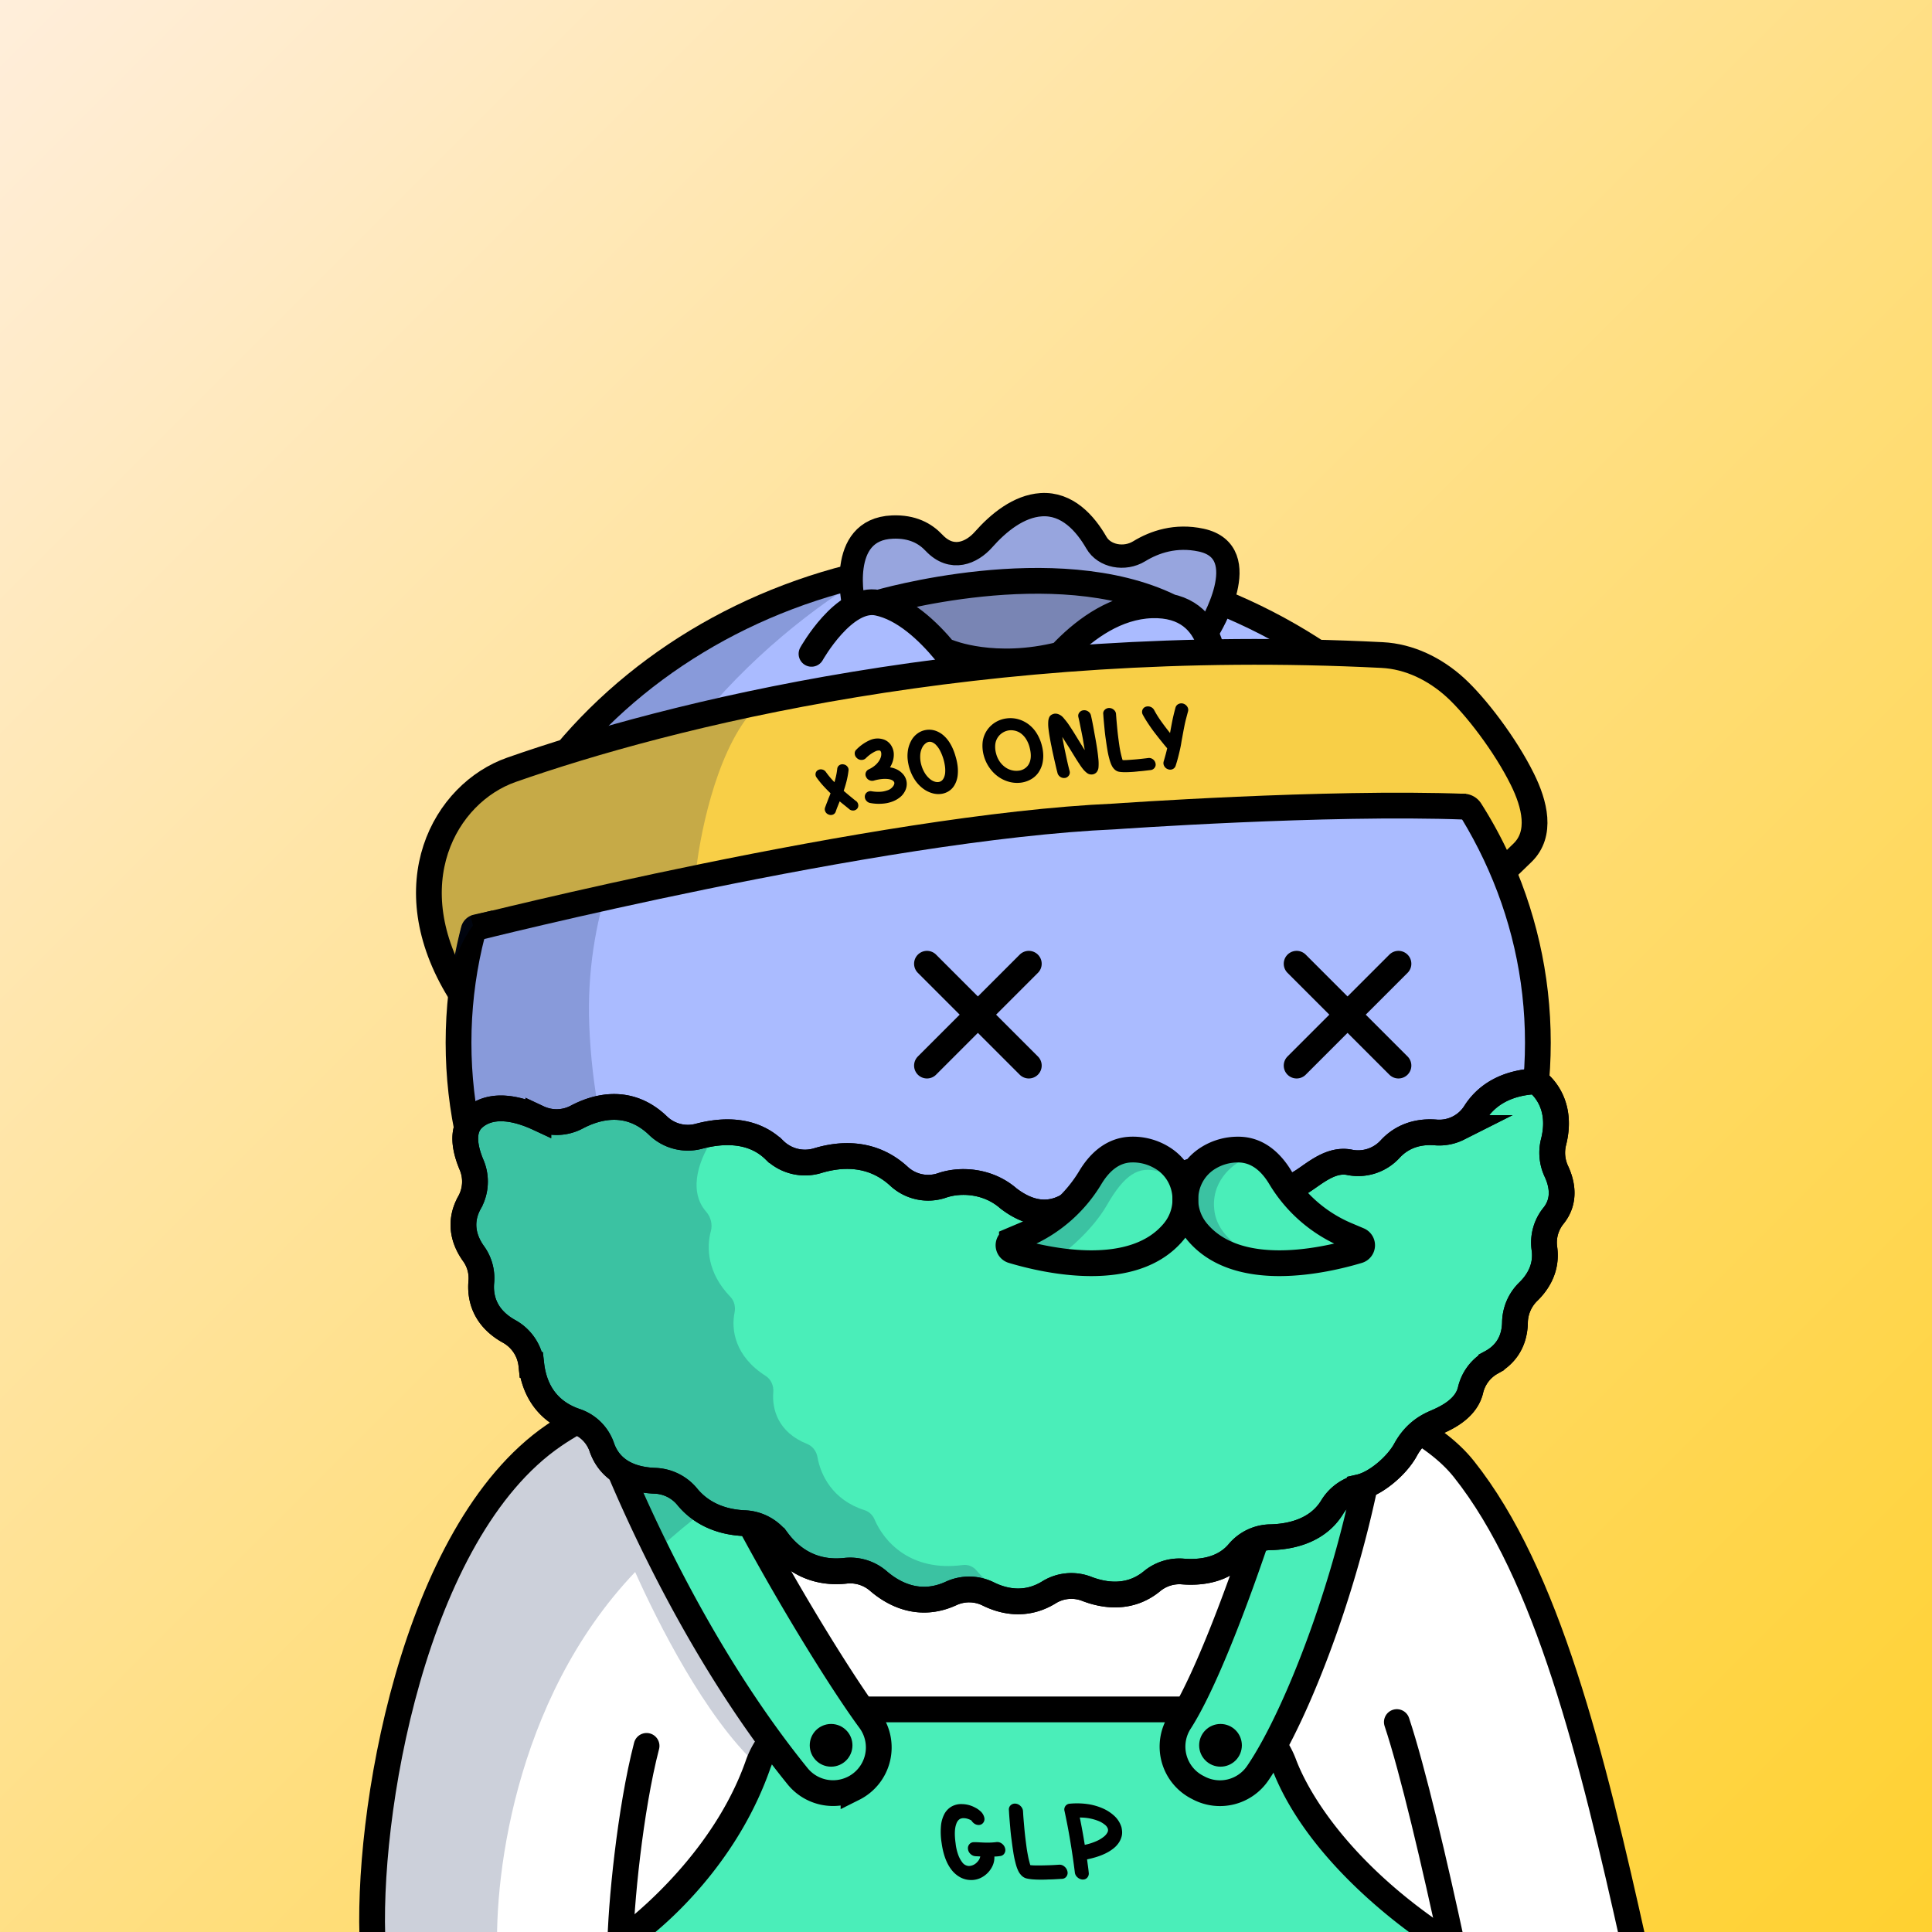 <svg
      xmlns="http://www.w3.org/2000/svg"
      preserveAspectRatio="xMidYMin meet"
      fill="none"
      viewBox="0 0 1500 1500"
    >
      <rect x="0" y="0" width="1500" height="1500" fill="#333333" stroke="none"/>
      <g>
      <path fill="url(#prefix__paint0_linear_53_28789)" d="M0 0h1500v1500H0z"/><defs><linearGradient id="prefix__paint0_linear_53_28789" x1="1500" y1="1500" x2="0" y2="0" gradientUnits="userSpaceOnUse"><stop stop-color="#FFD130"/><stop offset="1" stop-color="#FFEEDB"/></linearGradient></defs>
      <g clip-path="url(#prefix__clip0_53_28546)"><path d="M1263 1500H289.33l3.73-66.49 22.17-107.35L350 1210.5l64.5-87s17.71-5.24 49.5-22c0-15.48-3.27-11.17 5.5-3.5 9.18-4.83 18.47-7.58 29.94-13H503c6.96-3.29 10.74-4.62 18.5-8 64.69-28.13 216.5-36 216.5-36s154.86-8.26 305 43c6.21 2.12 35.41 17.63 41.5 20 145.5 76.5 178.5 396 178.5 396z" fill="#fff"/><path d="M1120.22 1500H492.75l63.3-66.84 42-80.49.34-.65L509 1201.57l-38-89.15-2.66-6.25-.73-1.69c-.002-.04-3.113-4.44-3.11-4.48l31-14 10-2.5 24.5-9 28.59 59.88v.08l86.22 157.7c.06.1.13.19.18.28l24.2 34.72h246.5l21-28.57 10-13.56 17.21-55.83 22.47-72.91v-.09l21.63-69.7 25-10.44 36.5 20.94-5.33 7.99-1.69 9.53-10.23 57.79-8.9 50.24-13.5 33.18-40.28 99.07-.9 2.21-1.4 3.44 52.71 77.83 70.33 54 4.43 3.39 5.48 4.33z" fill="#4AEEB9"/><path d="M468.001 1094c149.6-59.6 294-54.83 347.5-45-60.865 12.72-204.146 61.06-305.043 154.5L593.5 1345l-5.5 25.5c-40.4-37.2-77.581-111.33-94.871-150-95.084 99.83-110.861 243.43-106.627 304l-99.502-13c-1.6-110.8 39-247.5 59.5-302l39.501-52.5 15.5-20.5 66.5-42.5z" fill="#001647" fill-opacity=".2"/><path d="M780.324 1434.93c.215.68.279 1.39.189 2.09-.09.7-.333 1.38-.711 1.97a4.278 4.278 0 01-1.424 1.42c-.58.36-1.235.57-1.912.63-.757.12-1.502.2-2.246.27-.744.06-1.467.09-2.188.1.099 2.27-.294 4.53-1.151 6.63a19.416 19.416 0 01-9.795 10.12 17.29 17.29 0 01-7.084 1.5l-.41-.02c-2.76-.04-5.47-.74-7.908-2.03a21.42 21.42 0 01-6.727-5.66c-3.997-4.99-6.622-11.99-7.875-21-.726-4.47-.893-9-.499-13.51a24.64 24.64 0 012.899-9.57c.714-1.2 1.591-2.3 2.606-3.26.99-.94 2.112-1.74 3.331-2.35 1.077-.53 2.213-.94 3.384-1.2 1.232-.29 2.498-.41 3.762-.36 3.633 0 7.21.91 10.402 2.64 1.451.7 2.796 1.6 3.992 2.67a9.443 9.443 0 013.296 5.4c.137.67.122 1.37-.045 2.05-.167.67-.481 1.3-.92 1.83-.418.52-.949.94-1.553 1.22-.605.28-1.266.42-1.932.4a5.734 5.734 0 01-3.234-.99 7.929 7.929 0 01-2.388-2.52c-.482-.29-.981-.54-1.494-.76-.671-.28-1.362-.52-2.068-.7-.778-.2-1.575-.3-2.377-.32a6.71 6.71 0 00-2.432.39c-1.606.68-2.761 2.15-3.464 4.4-1.183 3.39-1.326 8.28-.43 14.68a37.867 37.867 0 002.337 9.78c.712 1.8 1.665 3.49 2.833 5.03a6.705 6.705 0 002.228 2.01c.884.49 1.867.78 2.876.84a8.833 8.833 0 003.568-.85 8.891 8.891 0 002.932-2.2 8.48 8.48 0 002.39-4.36c-.56-.02-1.119-.05-1.678-.08-.56-.03-1.109-.05-1.668-.08a6.018 6.018 0 01-4.084-1.63 6.088 6.088 0 01-2.118-3.92c-.1-.67-.056-1.35.13-2 .186-.64.51-1.25.948-1.76.422-.51.955-.92 1.559-1.19a4.407 4.407 0 011.925-.4l.09.01c.881-.01 1.731 0 2.541.02.81.02 1.598.08 2.387.12 1.998.1 3.886.2 5.799.18 2.246 0 4.489-.14 6.719-.42a5.77 5.77 0 014.167 1.16 6.41 6.41 0 012.525 3.58zM809.785 1459.36a102.9 102.9 0 01-5.583-.08c-1.508-.08-2.746-.14-3.711-.28-.964-.14-1.721-.21-2.266-.33-.545-.12-.942-.19-1.169-.25a7.588 7.588 0 01-2.101-.83 8.992 8.992 0 01-2.468-2.12 12.745 12.745 0 01-1.998-3.1c-.455-.98-.853-1.98-1.193-3a44.13 44.13 0 01-1.044-3.75 74.323 74.323 0 01-1.503-7.43c-.45-2.81-.894-5.96-1.331-9.46-.408-2.92-.731-5.76-.967-8.52l-.633-7.39c-.173-2.17-.295-3.94-.376-5.32-.082-1.38-.125-2.13-.139-2.24-.078-.67.004-1.35.239-1.98.235-.63.617-1.2 1.113-1.66a4.736 4.736 0 011.768-1.06c.659-.23 1.359-.3 2.051-.23 1.532.16 2.954.87 3.996 2a6.02 6.02 0 011.805 3.97c-.003.06.039.63.104 1.73.065 1.11.162 2.57.312 4.4.149 1.83.334 3.94.545 6.33.211 2.39.46 4.85.754 7.39.36 3.02.713 5.79 1.05 8.27.337 2.48.767 4.7 1.14 6.66.373 1.97.744 3.36 1.038 4.48.295 1.13.523 1.97.725 2.53 1.549.17 3.107.24 4.665.23 1.851.02 3.804.01 5.849-.04 2.045-.04 4.09-.1 6.127-.19s3.895-.21 5.604-.33a5.665 5.665 0 014.118 1.33 6.675 6.675 0 012.425 3.79 4.711 4.711 0 01-.708 3.97c-.381.55-.88 1-1.462 1.33-.582.32-1.23.51-1.896.55l-1.004.04-2.39.15-3.383.19c-1.265.05-2.609.1-4.011.11-.773.05-1.486.08-2.147.09l-1.945.05zM840.538 1459.28a6.535 6.535 0 01-4.065-1.79 5.791 5.791 0 01-1.988-3.91c-.954-7.66-2.111-15.6-3.47-23.82a472.115 472.115 0 00-4.511-23.63 4.549 4.549 0 01.676-3.91c.387-.54.89-.98 1.473-1.3a4.33 4.33 0 011.892-.53c4.573-.44 9.182-.35 13.733.28 4.108.57 8.118 1.7 11.918 3.36a32.179 32.179 0 019.085 5.94 19.763 19.763 0 015.451 8.77c.22 1.02.372 2.07.456 3.11.099 1.34-.025 2.69-.369 3.99a16.03 16.03 0 01-1.988 4.54 19.016 19.016 0 01-4.237 4.66c-4.718 3.86-11.585 6.72-20.602 8.57.224 1.74.448 3.47.693 5.19.245 1.71.441 3.41.597 5.1a4.758 4.758 0 01-1.029 3.77c-.412.51-.937.92-1.535 1.2-.597.27-1.25.41-1.908.39l-.272.02zm-2.187-48.16a467.926 467.926 0 013.85 21.21 45.103 45.103 0 009.535-3.09c1.84-.84 3.573-1.9 5.164-3.15a10.464 10.464 0 002.779-3.15 3.927 3.927 0 00.499-2.98 6.65 6.65 0 00-2.294-3.19 18.776 18.776 0 00-4.734-2.85 38.087 38.087 0 00-14.8-2.78l.001-.02zM1122.41 1495.71l-2.72 4-2.86 4.25h-17.5c-39.37-28.33-90.91-75.45-111.93-131.12a55.169 55.169 0 00-3.61-7.72c-.66-1.18-1.36-2.32-2.1-3.44l6.48-4.3.45-.3 9.73-6.46a75.56 75.56 0 017.76 15.16c11.29 29.89 43.29 78.46 107.78 124 2.74 2 5.58 3.98 8.52 5.93z" fill="#000"/><path d="M669.16 1327.18h252.95" stroke="#000" stroke-width="20" stroke-miterlimit="10"/><path d="M605.91 1358.65c-.44.57-.86 1.15-1.27 1.74a53.595 53.595 0 00-6.74 13.12c-23 65.59-68.45 109.28-89 126.49l-21.15 3-5.79-8.16c.12-.09 2.66-1.91 6.85-5.38 17.35-14.29 68.14-59.52 90.22-122.56a73.51 73.51 0 0111-20.38l8.06 6.15 1.88 1.43 5.94 4.55z" fill="#000"/><path d="M465.53 1102.37s54.7 154.47 153.72 276.69a35.46 35.46 0 0020.062 12.32c7.895 1.7 16.135.66 23.358-2.95a35.406 35.406 0 0011.903-9.66 35.46 35.46 0 006.988-29.11 35.456 35.456 0 00-6.221-14.01c-32.71-44.41-111.58-175.36-143.84-260.15M1010.94 1078.69c-26.5 97.87-68.13 216.54-94.92 258.09a35.487 35.487 0 00-4.498 28.38 35.485 35.485 0 0017.988 22.4l1.37.71c7.688 3.98 16.565 5 24.959 2.89a35.516 35.516 0 0020.611-14.37c31.17-45.55 77.27-163 92.71-277.8" stroke="#000" stroke-width="20" stroke-miterlimit="10"/><path d="M645.26 1371.64c9.157 0 16.58-7.42 16.58-16.58 0-9.16-7.423-16.58-16.58-16.58-9.157 0-16.58 7.42-16.58 16.58 0 9.16 7.423 16.58 16.58 16.58zM947.6 1371.64c9.157 0 16.58-7.42 16.58-16.58 0-9.16-7.423-16.58-16.58-16.58-9.157 0-16.58 7.42-16.58 16.58 0 9.16 7.423 16.58 16.58 16.58z" fill="#000"/><path d="M289.5 1512.5c-6-101.5 31-323.03 140.5-398 158.5-108.51 616.5-87 706.5 26 64.91 81.5 99.5 222.5 132.5 371M1084.5 1337c12.33 37 29.5 110.3 43.5 175.5m-646.5 0c.333-32.83 7.7-107.6 20.5-157" stroke="#000" stroke-width="20" stroke-linecap="round"/></g><defs><clipPath id="prefix__clip0_53_28546"><path fill="#fff" d="M0 0h1500v1500H0z"/></clipPath></defs>
      <g clip-path="url(#prefix__clip0_299_662)"><path d="M775 1185c231.41 0 419-168.12 419-375.5 0-207.383-187.59-375.5-419-375.5-231.407 0-419 168.117-419 375.5 0 207.38 187.593 375.5 419 375.5z" fill="#ABF"/><path d="M457.5 796c7.6 194 131.833 327.5 193 370l-130-55.5L438 1034l-57.5-89.5-27-106 11-104L394 662l45-82.5 83.5-69.5 109-54.182 28.5-1C569.452 513.314 451.119 633.132 457.5 796z" fill="#001647" fill-opacity=".2"/><path d="M775 1185c231.41 0 419-168.12 419-375.5 0-207.383-187.59-375.5-419-375.5-231.407 0-419 168.117-419 375.5 0 207.38 187.593 375.5 419 375.5z" stroke="#000" stroke-width="20"/></g><defs><clipPath id="prefix__clip0_299_662"><path fill="#fff" d="M0 0h1500v1500H0z"/></clipPath></defs>
      <g clip-path="url(#prefix__clip0_53_29233)" stroke="#000" stroke-width="20" stroke-miterlimit="10" stroke-linecap="round"><path d="M719.699 827.31l79.06-79.06M719.699 748.25l79.06 79.06M1006.7 827.31l79.06-79.06M1006.7 748.25l79.06 79.06M810.1 1009.23c12.24-8.37 30-8.37 42.21 0l.44.3a37.403 37.403 0 0021.105 6.53c7.531 0 14.888-2.28 21.105-6.53v0a37.403 37.403 0 0121.105-6.53c7.531 0 14.887 2.28 21.105 6.53l1.09.74a37.403 37.403 0 0021.105 6.53c7.531 0 14.887-2.28 21.105-6.53l1.82-1.24c12.24-8.37 30-8.37 42.21 0"/></g><defs><clipPath id="prefix__clip0_53_29233"><path fill="#fff" d="M0 0h1500v1500H0z"/></clipPath></defs>
      <g clip-path="url(#prefix__clip0_53_26932)"><path d="M447.622 867.389c15.29-8.12 40.61-15.39 63.47 6.76a33.285 33.285 0 0031.7 8c16.76-4.43 40.91-6.38 58.48 10.76a33.885 33.885 0 0033.5 8.24c17.27-5.22 42-7.38 63.2 12.11a33.3 33.3 0 0033.44 7.09c14.19-4.88 35.588-3.815 51.52 10.07C811 952 830.89 936.6 840.91 927.17c14-13.14 36.29-24.88 66.09-11.41 4.293 1.899-11.781.784-7.087.774a33.524 33.524 0 0013.619-2.925c14.32-6.29 37.75-11.94 60.15 3.23a33.376 33.376 0 0034.668 2c9.95-5.4 23.51-19.6 39.42-16.41a33.679 33.679 0 0017.06-.968 33.677 33.677 0 0014.38-9.212c7-7.64 18.31-14.45 35.72-13 5.99.455 11.99-.733 17.35-3.434a33.016 33.016 0 0013.08-11.896c7.25-11.41 21.15-23.19 47.32-24.45 0 0 21.85 14.24 13.5 47.19a34.058 34.058 0 002.18 22.77c4.23 9.05 7.4 22.51-2.2 34.45a33.045 33.045 0 00-6.18 11.917 33.093 33.093 0 00-.92 13.393c2.21 15.3-5.19 26.51-12.43 33.581a34.154 34.154 0 00-10.41 23.88c-.29 17.29-9.6 26.42-18.41 31.18a33.37 33.37 0 00-10.36 9.1c-2.77 3.73-4.74 8-5.77 12.53-3.65 15-20.18 22.04-27.56 25.24-7.38 3.2-16.18 8.7-22.9 21-6.72 12.3-22.93 26.06-35.43 28.91a34.029 34.029 0 00-21.49 15.54c-11.47 18.77-32.74 23-47.858 23.35-4.704.06-9.34 1.13-13.597 3.13a33.05 33.05 0 00-11.093 8.47c-12.12 14.56-30.74 16.05-43.55 15a33.336 33.336 0 00-23.89 7.64c-17.44 14.25-37.18 11-50.6 5.83a32.94 32.94 0 00-14.902-2.1c-5.063.46-9.95 2.09-14.278 4.76-18.33 11.34-35.85 7-47.47 1.2a33.313 33.313 0 00-14.338-3.37 33.43 33.43 0 00-14.392 3.13c-24.87 11.39-45 .12-56.4-9.75-3.478-3-7.534-5.24-11.918-6.61-4.383-1.36-9-1.8-13.562-1.3-27.45 3-44-11.51-52.84-23.4a33.495 33.495 0 00-25.5-13.54c-23.54-1-37.07-11.43-44.45-20.42a34.028 34.028 0 00-11.197-8.96 34.076 34.076 0 00-13.893-3.54c-26.87-1-37.3-14.44-41.29-25.93a32.354 32.354 0 00-7.698-12.45 32.25 32.25 0 00-12.402-7.76c-25.47-8.54-32.87-28.62-34.63-43.8a33.819 33.819 0 00-5.359-15.01 33.843 33.843 0 00-11.641-10.88c-20.25-11.11-22.89-27.54-21.85-38.711a32.438 32.438 0 00-6.08-21.85c-6.35-8.87-12.26-23.12-3.06-39.69a33.266 33.266 0 001.59-29.13c-5.08-12-8.66-27.83 2-36.83 14.47-12.27 35.52-6.23 49.81.41a33.369 33.369 0 0029.66-.65z" fill="#4AEEB9" stroke="#000" stroke-width="20" stroke-miterlimit="10"/><path d="M548.318 940.84c-15.419-17.547-3.699-44.055 5.182-56.34-5.5-1.834-17.4-5.5-21-5.5-4.5 0-18-3.5-26.5-9.5s-6-2-13-4-24.5-2.5-26.5-2.5-37 6.5-38.5 6.5-37.5-11.5-39-12c-1.2-.4-16.167 9.833-23.5 15V903c0 .8-.667 18-1 26.5l1 51.5 25 45.5 23.5 36 31.5 45 27.5 27 32 14.5 64.5 28.5 41 27.5 38.5 13 50 17h80.5c-7.927-1.83-16.163-9.58-21.477-15.83-2.583-3.03-6.567-4.61-10.516-4.09-40.652 5.43-61.301-18.35-68.509-35.4-1.446-3.42-4.297-6.11-7.838-7.23-24.761-7.8-34.1-27.41-36.492-41.24-.779-4.5-3.806-8.46-8.046-10.15-22.735-9.09-27.321-27.17-26.242-40.16.408-4.92-1.696-9.97-5.861-12.61-24.112-15.31-26.877-36.02-24.202-49.24.871-4.31-.146-8.97-3.199-12.13-18.059-18.687-18.677-38.469-15.182-51.173 1.41-5.125-.11-10.915-3.618-14.907z" fill="#001647" fill-opacity=".2"/><path d="M447.622 867.389c15.29-8.12 40.61-15.39 63.47 6.76a33.285 33.285 0 0031.7 8c16.76-4.43 40.91-6.38 58.48 10.76a33.885 33.885 0 0033.5 8.24c17.27-5.22 42-7.38 63.2 12.11a33.3 33.3 0 0033.44 7.09c14.19-4.88 35.588-3.815 51.52 10.07C811 952 830.89 936.6 840.91 927.17c14-13.14 36.29-24.88 66.09-11.41 4.293 1.899-11.781.784-7.087.774a33.524 33.524 0 0013.619-2.925c14.32-6.29 37.75-11.94 60.15 3.23a33.376 33.376 0 0034.668 2c9.95-5.4 23.51-19.6 39.42-16.41a33.679 33.679 0 0017.06-.968 33.677 33.677 0 0014.38-9.212c7-7.64 18.31-14.45 35.72-13 5.99.455 11.99-.733 17.35-3.434a33.016 33.016 0 0013.08-11.896c7.25-11.41 21.15-23.19 47.32-24.45 0 0 21.85 14.24 13.5 47.19a34.058 34.058 0 002.18 22.77c4.23 9.05 7.4 22.51-2.2 34.45a33.045 33.045 0 00-6.18 11.917 33.093 33.093 0 00-.92 13.393c2.21 15.3-5.19 26.51-12.43 33.581a34.154 34.154 0 00-10.41 23.88c-.29 17.29-9.6 26.42-18.41 31.18a33.37 33.37 0 00-10.36 9.1c-2.77 3.73-4.74 8-5.77 12.53-3.65 15-20.18 22.04-27.56 25.24-7.38 3.2-16.18 8.7-22.9 21-6.72 12.3-22.93 26.06-35.43 28.91a34.029 34.029 0 00-21.49 15.54c-11.47 18.77-32.74 23-47.858 23.35-4.704.06-9.34 1.13-13.597 3.13a33.05 33.05 0 00-11.093 8.47c-12.12 14.56-30.74 16.05-43.55 15a33.336 33.336 0 00-23.89 7.64c-17.44 14.25-37.18 11-50.6 5.83a32.94 32.94 0 00-14.902-2.1c-5.063.46-9.95 2.09-14.278 4.76-18.33 11.34-35.85 7-47.47 1.2a33.313 33.313 0 00-14.338-3.37 33.43 33.43 0 00-14.392 3.13c-24.87 11.39-45 .12-56.4-9.75-3.478-3-7.534-5.24-11.918-6.61-4.383-1.36-9-1.8-13.562-1.3-27.45 3-44-11.51-52.84-23.4a33.495 33.495 0 00-25.5-13.54c-23.54-1-37.07-11.43-44.45-20.42a34.028 34.028 0 00-11.197-8.96 34.076 34.076 0 00-13.893-3.54c-26.87-1-37.3-14.44-41.29-25.93a32.354 32.354 0 00-7.698-12.45 32.25 32.25 0 00-12.402-7.76c-25.47-8.54-32.87-28.62-34.63-43.8a33.819 33.819 0 00-5.359-15.01 33.843 33.843 0 00-11.641-10.88c-20.25-11.11-22.89-27.54-21.85-38.711a32.438 32.438 0 00-6.08-21.85c-6.35-8.87-12.26-23.12-3.06-39.69a33.266 33.266 0 001.59-29.13c-5.08-12-8.66-27.83 2-36.83 14.47-12.27 35.52-6.23 49.81.41a33.369 33.369 0 0029.66-.65z" stroke="#000" stroke-width="20" stroke-miterlimit="10"/><path d="M831.246 937.5l-39.5 26 14.5 12h25c5.5 0 24 3.5 35.5 4s12.5-4 18.5-4 13-7 15.5-8c2-.8 6.167-6.333 8-9l12-8.5c1.167 1.333 4.1 4 6.5 4 3 0 4 6 8 9.5s25.5 9.5 34 12c6.8 2 11.5.833 13 0h32.004c2.5 0 11 .5 11 0s8-2.5 12.5-2.5h10.5v-9.5c-2.5-2.5-8.1-7.9-10.5-9.5-3-2-8-6.5-12.5-10s-11-10-16-14c-4-3.2-6.34-5.667-7-6.5L991.246 912l-11.5-12-6.5-5-16-3-26 14-22.5 2.5-14.5-13.5h-15l-24 11-24 31.5z" fill="#4AEEB9"/><path d="M859.5 935.5c-10.8 18.8-29.833 34.833-38 40.5l-37.5-8.5 9-8.5 40.5-26c2.5-7.833 11.9-25.1 29.5-31.5 17.6-6.4 31.667 2.667 36.5 8-15.5-4.5-26.5 2.5-40 26zM943 941c-3.6-23.2 13.833-37 23-41l-8-5.5c-15.167 2.333-44 14.3-38 43.5s48.5 40.5 69 42.5c-13.833-3.5-42.4-16.3-46-39.5z" fill="#001647" fill-opacity=".2"/><path fill-rule="evenodd" clip-rule="evenodd" d="M961.269 902.528a33.46 33.46 0 00-17.707 4.912l-.01.006-.009.005c-14.538 8.847-17.706 28.866-6.497 42.398 12.86 15.528 33.801 20.971 56.716 20.901 15.068-.046 30.018-2.491 42.108-5.251a119.743 119.743 0 01-50.504-46.316c-6.043-9.968-13.81-16.654-24.021-16.654h-.038l-.038-.001zm.114-19.999a53.457 53.457 0 00-28.245 7.842c-25.453 15.496-30.102 49.772-11.494 72.236 18.52 22.363 46.96 28.22 72.179 28.143 25.457-.078 49.957-6.175 63.547-10.241l.01-.002c2.81-.845 5.3-2.536 7.11-4.844a14.256 14.256 0 003.04-8.053c.16-2.934-.58-5.845-2.14-8.337a14.273 14.273 0 00-6.54-5.592l-10.15-4.296c-.01-.004-.02-.008-.02-.012a99.747 99.747 0 01-46.16-40.47l-.01-.027-.02-.027c-7.492-12.37-20.548-26.303-41.107-26.32z" fill="#000"/><path d="M786.116 970.931c26.4 7.9 93.78 23.19 125.17-14.7 14.9-18 11-45.15-9-57.32a43.465 43.465 0 00-23.04-6.41c-15.4 0-25.82 10.32-32.59 21.5a109.784 109.784 0 01-50.81 44.54l-10.21 4.32a4.282 4.282 0 00-1.691 6.634 4.281 4.281 0 002.171 1.436z" stroke="#000" stroke-width="20" stroke-miterlimit="10" stroke-linecap="round"/></g><defs><clipPath id="prefix__clip0_53_26932"><path fill="#fff" d="M0 0h1500v1500H0z"/></clipPath></defs>
      <g clip-path="url(#prefix__clip0_53_30392)"><path d="M661.719 466.274s.681-50.314 11.212-50.049c10.53.266 30.241-4.165 30.241-4.165l31.002 15.989 25.638-5.424 28.99-24.747 27.071-1.791 27.883 14.121 15.446 18.681 23.411.145 50.96-13.954 24.276 23.68-19.232 52.574-44.507-21.369-17.617-6.041-23.175-7.036-28.05-1.943-32.388-.112-55.638 3.68-50.45 8.949-25.073-1.188z" fill="#97A5DE"/><path d="M718.506 479.214s19.322 40.453 64.014 34.31c44.692-6.143 83.522-32.583 83.522-32.583l10.406-17.065-81.463-14.775-84.096 14.041s-8.664 11.898 7.617 16.072z" fill="#7985B4"/><path d="M662.843 469.488s-13.534-58.554 30.087-60.287c15.493-.614 25.434 4.992 32.226 12.21 13.894 14.755 29.392 7.707 38.346-2.386 11.842-13.391 27.482-26.021 44.854-27.17 20.226-1.338 34.215 14.393 42.889 29.474 6.094 10.621 21.799 13.651 33.204 6.683 11.953-7.315 28.35-12.9 48.081-8.683 42.964 9.245 6.064 69.091 6.064 69.091" stroke="#000" stroke-width="18.1" stroke-miterlimit="10" stroke-linecap="round"/><path d="M630.048 507.636s25.276-45.068 51.452-39.634c40.502 8.395 74.399 69.733 74.399 69.733M800.818 537.27s38.761-65.501 93.251-67.301c54.49-1.801 48.429 57.93 48.429 57.93M682 468s137.209-40.275 226.409 2.982M736.796 506.5s35.104 14.655 86.489 1.675" stroke="#000" stroke-width="20" stroke-miterlimit="10" stroke-linecap="round"/><path d="M351.4 750.771c1.45-8.17 3.76-20 6.67-31.13a13.136 13.136 0 019.81-9.48l13.84-3.16a4.275 4.275 0 012.33.11l14.27 4.69c.745.25 1.545.288 2.31.11l115.08-25.85h.23l277.24-47.09h.39l209.23-16.47 118.94-6.24h14.49a16.295 16.295 0 0113.74 7.56 339.734 339.734 0 0121.14 38.49c.31.658.77 1.23 1.36 1.662.58.431 1.27.71 1.99.809.72.1 1.45.017 2.13-.24.68-.257 1.29-.68 1.76-1.231l13.59-15.75a4.384 4.384 0 001.06-2.85l-5.42-29.45c0-.618-.13-1.229-.39-1.79-2.71-6-28.15-36.5-24-40 .93-.8-17.57-32.49-24.61-39.71-7.04-7.22-27.4-11.36-33.18-15.1-5.78-3.74-13.77-8.69-29.57-10.2-15.8-1.51-48.68-2.29-62.62-1.94-13.42.34-64-1.57-67.72-1.71H945l-162 10.19a4.14 4.14 0 00-.52.06l-125.3 23.27-94.3 15.07a4.78 4.78 0 00-.53.12l-95.73 27.73c-.14 0-.28.09-.41.15l-83 22.6c-.19.08-2.92 12.07-3.11 12.17l-36.86 21.51a4.413 4.413 0 00-1.84 2.1c-1.72 4.2-6.89 16.83-7.88 19.84-1.18 3.62.06 15.86 0 17.9a151.534 151.534 0 01-2.43 18.35c-1.51 7.64-2.64 17.18 0 22.1 2.64 4.92 5.44 17.14 8.84 26.76a49.484 49.484 0 003.34 7.37 4.361 4.361 0 008.13-1.33z" fill="#F8CF47"/><path d="M583 553.5c-28 33.2-40.333 98.167-43 126.5-50.667 9.5-154.4 29.1-164 31.5-9.6 2.4-20.333 26.333-24.5 38l-14-31L330 669c2.667-7 13.8-27.1 37-51.5s93-41.167 125-46.5l91-17.5z" fill="#001647" fill-opacity=".2"/><path d="M664.723 621.964a4.421 4.421 0 011.632 2.886 3.994 3.994 0 01-.836 3.019l-.069.071a4.322 4.322 0 01-2.243 1.268 4.6 4.6 0 01-2.002-.048 4.284 4.284 0 01-1.881-.96l-.428-.381-4.01-3.236c-1.016-.788-1.964-1.598-2.941-2.418-.096.232-.181.454-.276.666-.495 1.181-.95 2.391-1.454 3.622a55.426 55.426 0 00-1.352 3.689 3.77 3.77 0 01-2.947 2.533 4.237 4.237 0 01-2.576-.275 4.394 4.394 0 01-2.497-2.197 3.996 3.996 0 01-.278-3.195c.512-1.331.945-2.611 1.467-3.892.523-1.282.947-2.531 1.441-3.762a30.47 30.47 0 00.817-2.018c.18-.473.37-.958.54-1.431a124.678 124.678 0 01-5.439-5.566 68.723 68.723 0 01-5.393-6.667 4.09 4.09 0 01-.719-1.501 4.054 4.054 0 01-.058-1.663 3.686 3.686 0 011.825-2.59 4.54 4.54 0 013.321-.47c1.17.25 2.196.945 2.862 1.939a65.875 65.875 0 003.732 4.752 69.181 69.181 0 002.907 3.149 85.767 85.767 0 001.092-4.154 52.819 52.819 0 001.076-6.334 3.817 3.817 0 011.633-2.695 4.176 4.176 0 013.298-.63c1.16.175 2.21.786 2.936 1.708a3.873 3.873 0 01.878 3.162 66.55 66.55 0 01-1.637 8.676 98.98 98.98 0 01-2.102 6.987 243.8 243.8 0 004.238 3.601l4.977 4.075.466.28zM688.412 623.561a31.506 31.506 0 01-3.571.425c-3.048.219-6.11.045-9.113-.516a5.001 5.001 0 01-3.191-1.893 4.712 4.712 0 01-1.074-3.448 4.156 4.156 0 011.736-3.038 4.596 4.596 0 011.715-.748 4.584 4.584 0 011.87.002c2.124.355 4.279.487 6.43.394a18.355 18.355 0 005.44-1.026 8.591 8.591 0 005.12-3.789c.249-.436.435-.904.551-1.392a1.993 1.993 0 00-.5-1.87c-.678-.856-2.031-1.457-4.039-1.785a23.13 23.13 0 00-4.323-.108c-2.363.182-4.7.61-6.974 1.278a5.116 5.116 0 01-3.518-.305 5 5 0 01-2.534-2.557 4.078 4.078 0 01-.242-3.356 4.407 4.407 0 012.298-2.499 21.259 21.259 0 004.552-2.797 16.711 16.711 0 003.091-3.267 12.156 12.156 0 001.709-3.337 7.731 7.731 0 00.355-3.088 3.234 3.234 0 00-.296-1.234 1.678 1.678 0 00-.739-.864 4.009 4.009 0 00-1.131-.056 6.6 6.6 0 00-1.991.472 26.291 26.291 0 00-3.144 1.717 28.674 28.674 0 00-4.651 3.78 4.616 4.616 0 01-3.432 1.353 4.938 4.938 0 01-3.521-1.446 4.781 4.781 0 01-1.681-3.335 3.842 3.842 0 011.281-3.248 33.889 33.889 0 0110.814-7.481 15.16 15.16 0 016.237-1.133 15.58 15.58 0 014.369.838 11.302 11.302 0 015.257 4.059 13.345 13.345 0 012.338 6.482 16.99 16.99 0 01-.551 5.593 20.545 20.545 0 01-2.365 5.441 17.252 17.252 0 016.509 2.253 15.612 15.612 0 013.645 3.053 11.482 11.482 0 012.822 6.632 12.059 12.059 0 01-1.68 7.107 14.24 14.24 0 01-3.995 4.526 21.59 21.59 0 01-5.845 3.125c-.645.213-1.301.417-1.987.612-.686.195-1.333.338-2.051.474zM731.08 616.333a16.846 16.846 0 01-7.544-.58 21.899 21.899 0 01-7.334-3.846 27.268 27.268 0 01-6.145-6.801 35.185 35.185 0 01-4.082-8.985 38.264 38.264 0 01-1.233-6.245 26.68 26.68 0 01.003-5.992 22.92 22.92 0 011.149-5.245 24.165 24.165 0 012.163-4.607 17.008 17.008 0 014.738-4.872 15.116 15.116 0 016.15-2.421c2.411-.391 4.881-.2 7.203.557a18.664 18.664 0 016.726 3.979c4.079 3.701 7.123 9.157 9.129 16.37a42.15 42.15 0 011.58 7.968 31.13 31.13 0 01-.037 6.292 19.459 19.459 0 01-1.109 4.765 19.776 19.776 0 01-1.649 3.375 13.442 13.442 0 01-4.161 4.2 14.414 14.414 0 01-5.547 2.088zm-9.859-40.38a5.627 5.627 0 00-2.477 1.133 9.866 9.866 0 00-2.181 2.327 14.727 14.727 0 00-2.08 6.625c-.193 2.761.12 5.534.924 8.182a24.418 24.418 0 002.69 6.085 18.204 18.204 0 003.876 4.478 10.882 10.882 0 003.513 2.006 7.065 7.065 0 003.328.35 4.945 4.945 0 003.549-2.456 8.228 8.228 0 00.87-1.859c.327-.975.528-1.987.597-3.013.101-1.453.07-2.912-.093-4.359a36.91 36.91 0 00-4.41-13.62 19.292 19.292 0 00-3.084-3.935c-1.779-1.529-3.457-2.171-5.032-1.924l.01-.02zM792.61 607.657a23.77 23.77 0 01-8.714-.535 26.613 26.613 0 01-8.453-3.822 28.457 28.457 0 01-6.998-6.913 29.982 29.982 0 01-4.628-9.754 28.315 28.315 0 01-.851-10.884 21 21 0 013.432-8.895 21.518 21.518 0 016.531-6.14 21.79 21.79 0 018.649-2.954 22.785 22.785 0 018.765.574 24.214 24.214 0 017.953 3.832 25.466 25.466 0 016.686 7.32 33.684 33.684 0 014.052 9.916c.572 2.286.89 4.627.948 6.982a27.455 27.455 0 01-.499 5.692 19.886 19.886 0 01-1.417 4.431 22.416 22.416 0 01-1.82 3.279 17.585 17.585 0 01-5.889 5.316 21.002 21.002 0 01-7.747 2.555zm-9.004-40.628a12.558 12.558 0 00-8.78 5.278 12.294 12.294 0 00-2.1 5.695 18.997 18.997 0 00.606 6.889 19.368 19.368 0 002.877 6.44 17.768 17.768 0 004.294 4.36 14.823 14.823 0 005.05 2.324c1.677.433 3.419.555 5.139.361a10.44 10.44 0 007.484-4.16c2.28-3.289 2.746-7.73 1.357-13.332a22.7 22.7 0 00-2.808-6.942 16.473 16.473 0 00-3.954-4.407 12.56 12.56 0 00-4.547-2.164 13.182 13.182 0 00-4.618-.342zM826.58 604.007a5 5 0 01-3.491-.926 5.173 5.173 0 01-2.063-2.957c-.001-.05-.153-.647-.458-1.811-.305-1.164-.658-2.696-1.098-4.598-.44-1.901-.936-4.051-1.467-6.46-.532-2.409-1.104-4.868-1.558-7.398a173.038 173.038 0 01-1.542-8.09 116.338 116.338 0 01-.893-6.262 29.553 29.553 0 01-.119-5.619c.07-.923.277-1.831.613-2.693a4.396 4.396 0 011.952-2.292 7.914 7.914 0 011.984-.753 6.002 6.002 0 012.513.107 8.5 8.5 0 012.119.875c.58.336 1.122.733 1.616 1.186.429.421.756.744.951.98l1.786 2.153a50.395 50.395 0 012.141 2.855 199.01 199.01 0 014.291 6.601c1.522 2.438 3.025 4.937 4.537 7.375l1.937 3.14c.643 1.036 1.244 2.034 1.824 2.962a82.946 82.946 0 00-.622-3.848c-.26-1.415-.514-2.99-.759-4.635a312.084 312.084 0 00-1.245-6.375c-.424-2.051-.803-3.884-1.117-5.478a97.993 97.993 0 00-.821-3.833 92.03 92.03 0 01-.352-1.503 3.988 3.988 0 01.708-3.416 4.406 4.406 0 013.172-1.827 5.21 5.21 0 013.76.92 5 5 0 012.147 3.135c.506 2.19.919 4.182 1.267 5.975.348 1.793.741 3.835 1.13 6.107.388 2.272.858 4.623 1.29 7.064 1.009 5.754 1.678 10.437 2.008 14.051a35.83 35.83 0 01.15 7.068 6.81 6.81 0 01-1.48 3.773 5.193 5.193 0 01-4.034 1.745 5.522 5.522 0 01-3.455-1.176 20.119 20.119 0 01-2.47-2.289 44.516 44.516 0 01-3.389-4.639 169.452 169.452 0 01-3.786-5.921c-1.358-2.221-2.755-4.462-4.217-6.852l-2.658-4.144a315.386 315.386 0 00-2.608-4.126c.423 2.492 1.019 5.6 1.768 9.325.474 2.243.93 4.388 1.367 6.432.437 2.045.838 3.853 1.205 5.426.367 1.572.804 3.33 1.312 5.273a3.996 3.996 0 01-.586 3.493 4.47 4.47 0 01-1.32 1.275 4.466 4.466 0 01-1.72.64l-.22-.015zM880.291 599.246c-1.998.143-3.616.227-4.996.256-1.379.029-2.429.052-3.28 0-.852-.052-1.522-.078-2.004-.138l-1.003-.139a6.702 6.702 0 01-1.853-.58 7.191 7.191 0 01-2.195-1.654 10.162 10.162 0 01-1.775-2.553 21.538 21.538 0 01-1.053-2.498 37.368 37.368 0 01-.948-3.171 59.72 59.72 0 01-1.364-6.302c-.41-2.392-.821-5.081-1.231-8.066a133.261 133.261 0 01-.915-7.282 939.26 939.26 0 01-.604-6.339c-.17-1.867-.302-3.374-.377-4.563-.076-1.189-.129-1.818-.151-1.917a3.844 3.844 0 011.212-3.237 4.814 4.814 0 013.461-1.373 5.409 5.409 0 013.632 1.463 4.629 4.629 0 011.64 3.296s.012.54.102 1.488.157 2.197.3 3.765c.143 1.567.302 3.384.495 5.43.194 2.047.418 4.152.685 6.327.321 2.594.638 4.948.95 7.062a86.788 86.788 0 001.01 5.679 88.98 88.98 0 00.921 3.802c.261.954.466 1.66.646 2.127 1.383.049 2.768.019 4.149-.089 1.648-.104 3.395-.232 5.213-.38 1.817-.149 3.633-.337 5.45-.536 1.816-.199 3.482-.384 4.988-.586a4.92 4.92 0 013.661.923 5.128 5.128 0 012.067 3.136 4.01 4.01 0 01-.677 3.466 4.282 4.282 0 01-2.963 1.793l-.888.099-2.115.245-2.993.353a86.841 86.841 0 01-3.594.317c-.678.094-1.317.168-1.906.21l-1.697.166zM918.796 546.334a5.656 5.656 0 013.052 2.436 4.428 4.428 0 01.536 3.579c-.576 2.063-1.085 4.024-1.548 5.784a90.86 90.86 0 00-1.181 5.116 275.773 275.773 0 00-.902 4.631c-.269 1.466-.539 2.912-.788 4.337-.325 1.668-.63 3.324-.894 5.02-.264 1.696-.638 3.395-1.04 5.184a177.654 177.654 0 01-1.38 5.68 123.936 123.936 0 01-1.865 6.391 4.241 4.241 0 01-1.495 2.152 4.287 4.287 0 01-2.471.903 4.618 4.618 0 01-2.007-.317 5.151 5.151 0 01-2.913-2.459 4.555 4.555 0 01-.417-3.612 266.98 266.98 0 001.536-5.404c.455-1.67.85-3.279 1.178-4.796a155.624 155.624 0 01-4.476-5.416c-1.663-2.035-3.36-4.21-5.139-6.503-1.779-2.292-3.409-4.648-5.031-7.075-1.622-2.426-3.031-4.746-4.249-7.001a4.42 4.42 0 01-.387-3.613 4.124 4.124 0 012.456-2.572 5.354 5.354 0 013.821.009 5.271 5.271 0 012.915 2.548 77.3 77.3 0 005.631 8.983 199.348 199.348 0 006.678 8.79c.5-2.841 1.047-5.813 1.661-8.937.614-3.124 1.468-6.733 2.6-10.868a4.317 4.317 0 012.313-2.709 5 5 0 013.806-.261z" fill="#000"/><path d="M1167 676.66l15-14.51c15.36-14.83 9.49-37.91 0-57.06-13.24-26.85-36.46-57.08-52.15-71.35-15.69-14.27-35.56-24.09-56.77-25.16-310.93-15.72-555.58 46.89-676 89.09-51.8 18.15-91.49 89-40.2 172.16" stroke="#000" stroke-width="20"/><path d="M367.76 720.799S680.27 642 865.21 633.9c0 0 164.52-11.68 272.65-7.57" stroke="#000" stroke-width="20"/></g><defs><clipPath id="prefix__clip0_53_30392"><path fill="#fff" d="M0 0h1500v1500H0z"/></clipPath></defs>
      
    </g>
    </svg>